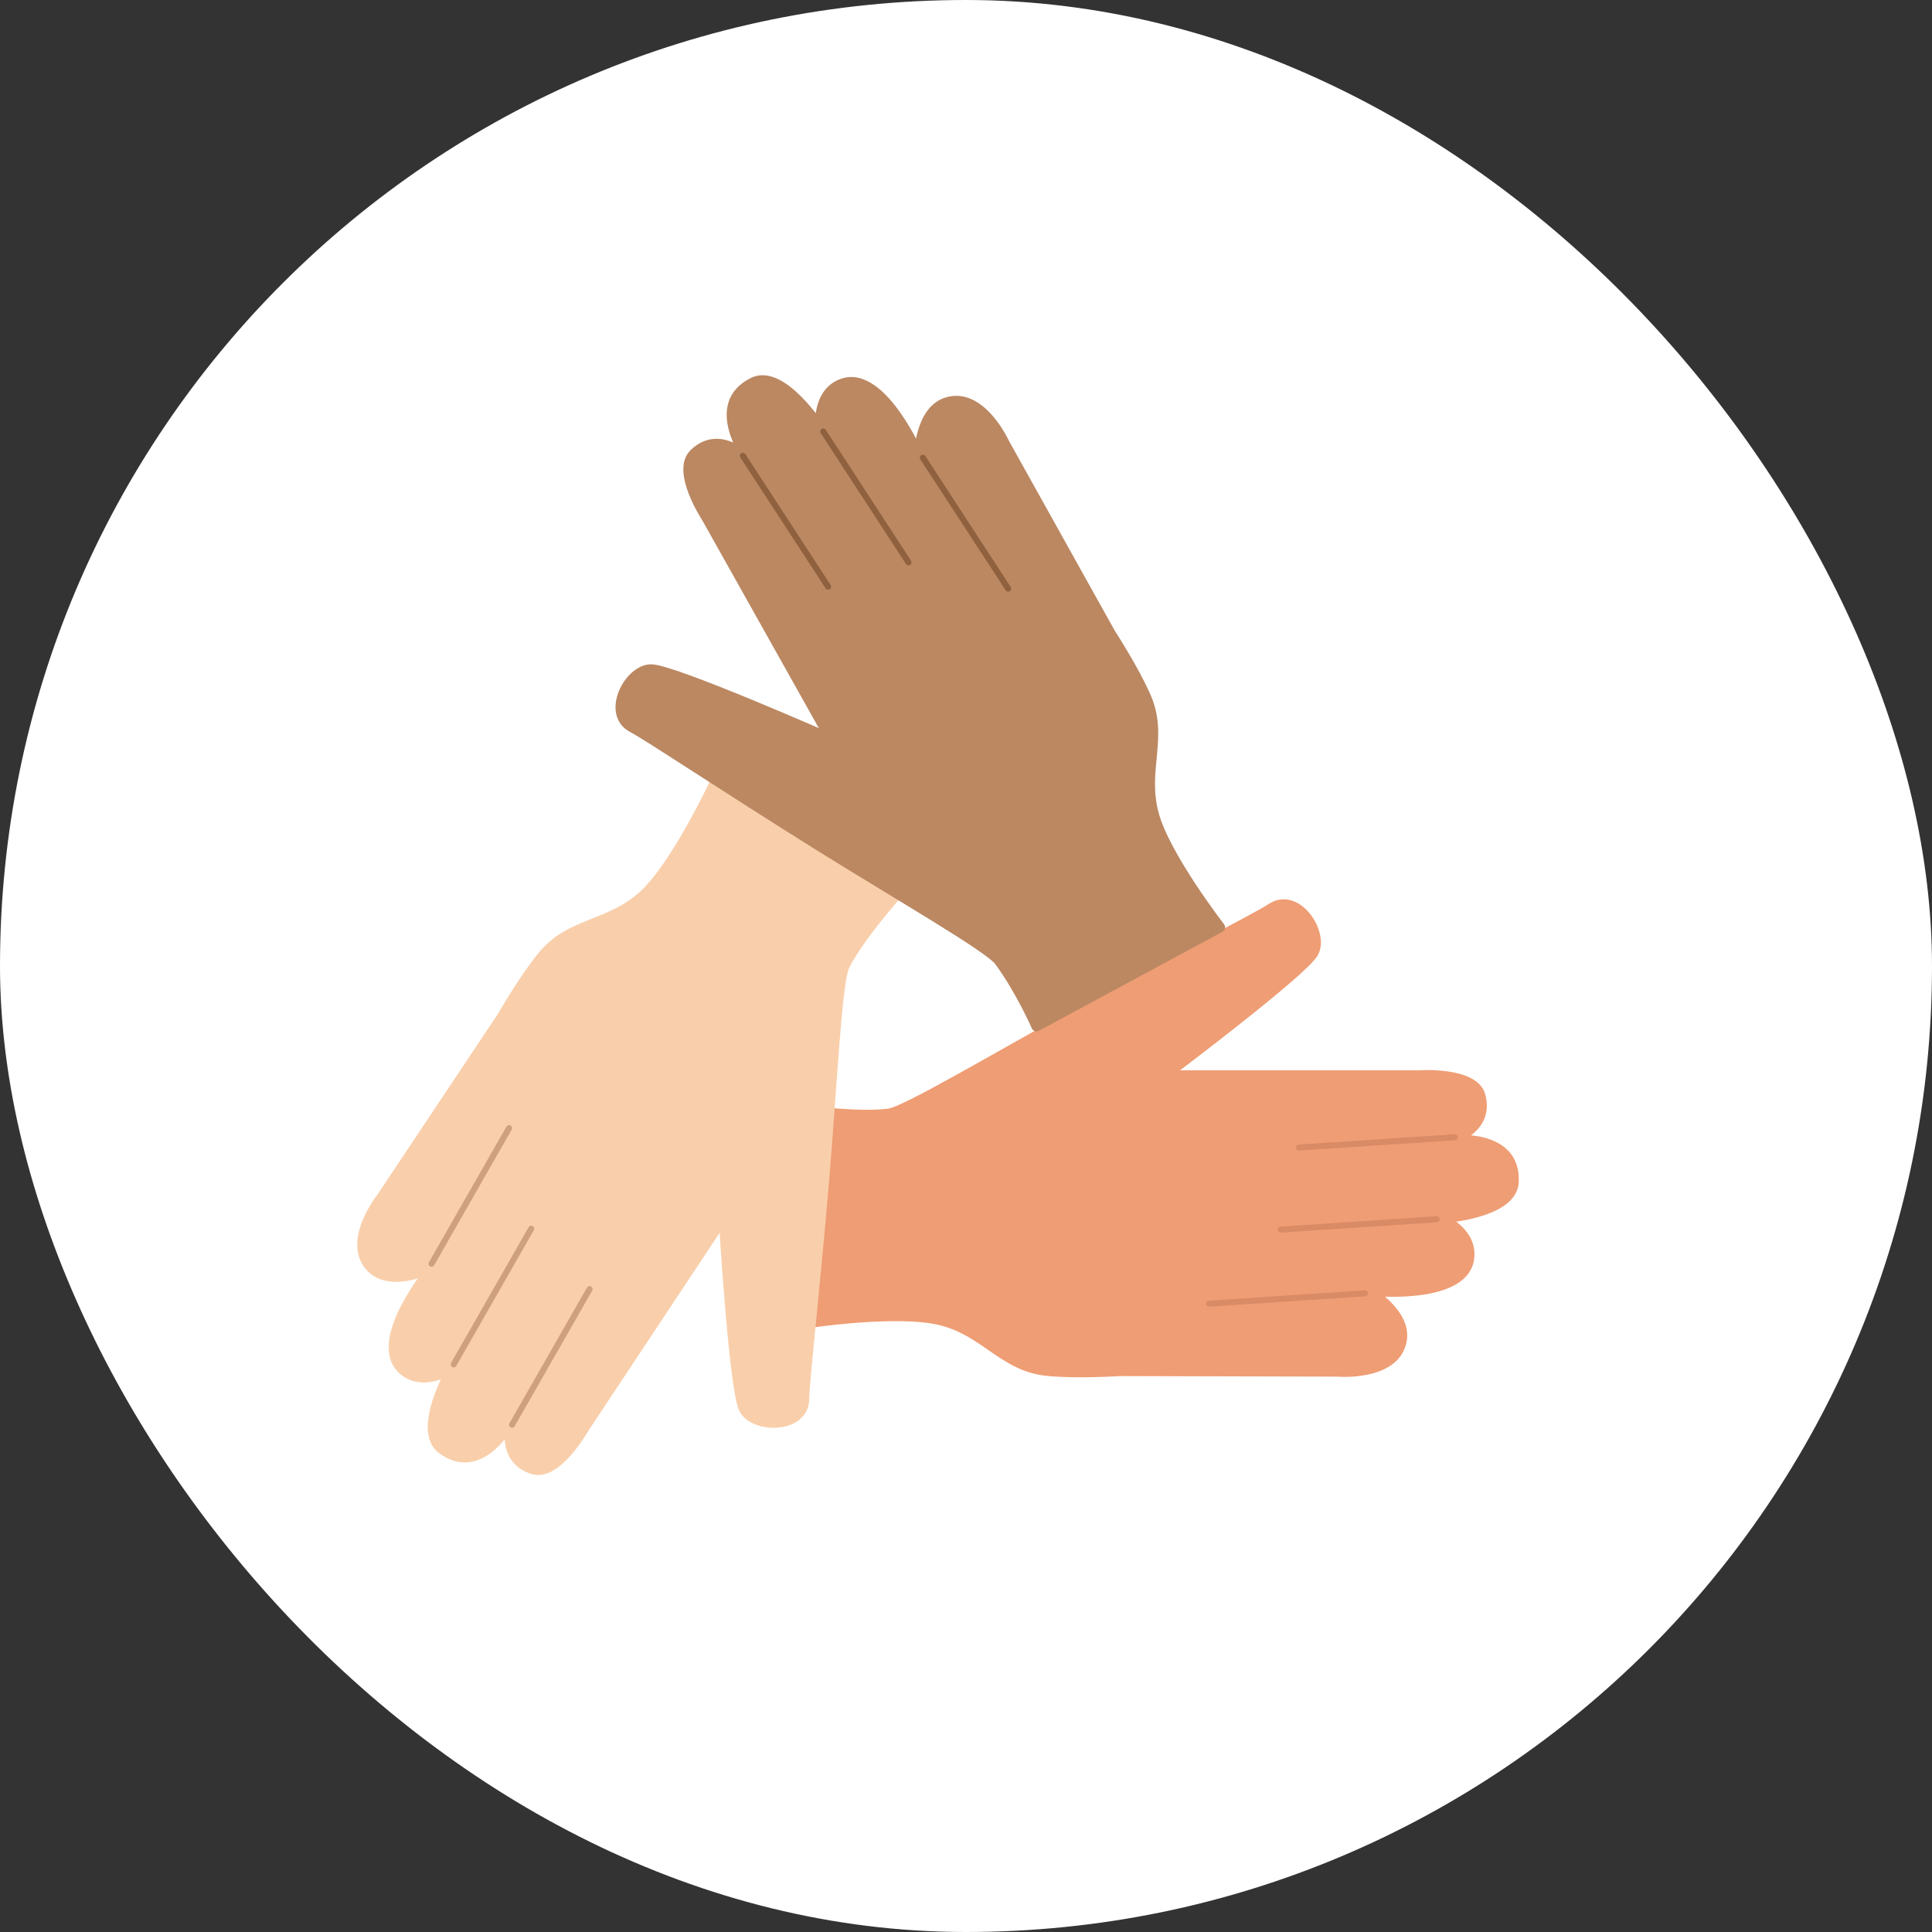 <svg width="96" height="96" viewBox="0 0 96 96" fill="none" xmlns="http://www.w3.org/2000/svg">
<rect x="0" y="0" width="96" height="96" fill="#333333" stroke="none"/>
<rect width="96" height="96" rx="48" fill="white"/>
<path d="M44.159 55.339C42.351 55.56 39.168 55.048 39.168 55.048L40.249 65.729C40.249 65.729 44.652 65.071 46.768 65.608C48.983 66.169 49.859 67.897 52.031 68.118C53.511 68.268 55.636 68.126 55.636 68.126L66.453 68.154C66.453 68.154 69.288 68.404 69.646 66.637C69.927 65.251 67.989 64.137 67.989 64.137C67.989 64.137 72.58 64.623 72.985 62.625C73.266 61.239 71.604 60.541 71.604 60.541C71.604 60.541 75.122 60.326 75.214 58.748C75.359 56.252 72.03 56.659 72.03 56.659C72.03 56.659 74.024 56.158 73.561 54.444C73.235 53.236 70.491 53.433 70.491 53.433L57.893 53.433C57.893 53.433 64.701 48.319 65.259 47.35C65.816 46.381 64.434 44.297 63.184 45.126C62.505 45.576 58.201 47.77 53.463 50.37C49.484 52.555 44.985 55.238 44.159 55.339Z" fill="#EF9D74"/>
<path d="M39.168 55.048L39.207 54.801C39.131 54.789 39.053 54.813 38.996 54.867C38.94 54.92 38.911 54.996 38.919 55.074L39.168 55.048ZM44.159 55.339L44.19 55.587L44.19 55.587L44.159 55.339ZM57.893 53.433L57.743 53.233C57.657 53.298 57.622 53.41 57.656 53.512C57.69 53.614 57.786 53.683 57.893 53.683L57.893 53.433ZM70.491 53.433L70.491 53.683L70.5 53.683L70.509 53.682L70.491 53.433ZM72.03 56.659L71.969 56.416C71.841 56.449 71.76 56.575 71.784 56.705C71.808 56.834 71.929 56.923 72.06 56.907L72.03 56.659ZM75.214 58.748L75.464 58.762L75.464 58.762L75.214 58.748ZM71.604 60.541L71.588 60.291C71.472 60.298 71.377 60.384 71.357 60.499C71.338 60.613 71.4 60.726 71.507 60.771L71.604 60.541ZM72.985 62.625L73.23 62.675L73.23 62.675L72.985 62.625ZM67.989 64.137L68.015 63.888C67.897 63.876 67.787 63.947 67.751 64.06C67.715 64.172 67.762 64.295 67.864 64.353L67.989 64.137ZM69.646 66.637L69.891 66.687L69.891 66.687L69.646 66.637ZM66.453 68.154L66.475 67.905L66.464 67.904L66.454 67.904L66.453 68.154ZM55.636 68.126L55.637 67.876L55.628 67.876L55.62 67.877L55.636 68.126ZM52.031 68.118L52.056 67.869L52.056 67.869L52.031 68.118ZM46.768 65.608L46.706 65.85L46.706 65.85L46.768 65.608ZM40.249 65.729L40.001 65.754C40.008 65.822 40.042 65.885 40.096 65.927C40.15 65.969 40.219 65.987 40.286 65.976L40.249 65.729ZM73.561 54.444L73.802 54.379L73.802 54.379L73.561 54.444ZM53.463 50.37L53.343 50.151L53.343 50.151L53.463 50.37ZM39.168 55.048C39.128 55.295 39.128 55.295 39.128 55.295C39.128 55.295 39.128 55.295 39.128 55.295C39.128 55.295 39.129 55.295 39.129 55.295C39.129 55.295 39.13 55.295 39.131 55.296C39.132 55.296 39.135 55.296 39.138 55.297C39.144 55.298 39.153 55.299 39.166 55.301C39.19 55.305 39.225 55.31 39.271 55.317C39.363 55.331 39.495 55.35 39.66 55.373C39.989 55.417 40.446 55.475 40.961 55.525C41.984 55.626 43.256 55.701 44.19 55.587L44.129 55.091C43.254 55.197 42.03 55.128 41.01 55.028C40.503 54.978 40.051 54.921 39.727 54.877C39.565 54.855 39.435 54.836 39.345 54.823C39.3 54.816 39.266 54.811 39.242 54.807C39.231 54.805 39.222 54.804 39.216 54.803C39.213 54.802 39.211 54.802 39.209 54.802C39.209 54.802 39.208 54.802 39.208 54.802C39.208 54.801 39.208 54.801 39.207 54.801C39.207 54.801 39.207 54.801 39.207 54.801C39.207 54.801 39.207 54.801 39.168 55.048ZM63.322 45.334C63.569 45.171 63.811 45.154 64.039 45.226C64.276 45.301 64.51 45.478 64.704 45.72C64.898 45.961 65.04 46.252 65.101 46.531C65.164 46.813 65.14 47.055 65.042 47.225L65.475 47.475C65.656 47.16 65.668 46.779 65.589 46.423C65.51 46.064 65.332 45.704 65.094 45.407C64.857 45.111 64.546 44.862 64.19 44.749C63.824 44.633 63.425 44.667 63.046 44.917L63.322 45.334ZM65.042 47.225C64.992 47.312 64.85 47.475 64.608 47.71C64.374 47.938 64.066 48.213 63.71 48.52C62.997 49.132 62.097 49.86 61.212 50.559C60.328 51.257 59.46 51.926 58.814 52.42C58.491 52.667 58.223 52.87 58.036 53.012C57.943 53.083 57.869 53.138 57.819 53.176C57.794 53.194 57.775 53.209 57.763 53.218C57.756 53.223 57.751 53.227 57.748 53.229C57.746 53.231 57.745 53.231 57.744 53.232C57.744 53.232 57.744 53.233 57.743 53.233C57.743 53.233 57.743 53.233 57.743 53.233C57.743 53.233 57.743 53.233 57.893 53.433C58.043 53.633 58.043 53.633 58.044 53.633C58.044 53.633 58.044 53.633 58.044 53.633C58.044 53.632 58.044 53.632 58.045 53.632C58.045 53.631 58.047 53.63 58.048 53.629C58.052 53.627 58.057 53.623 58.063 53.618C58.076 53.608 58.095 53.594 58.12 53.575C58.17 53.537 58.244 53.482 58.338 53.411C58.525 53.269 58.794 53.065 59.117 52.817C59.765 52.322 60.635 51.652 61.522 50.951C62.409 50.251 63.315 49.518 64.036 48.899C64.396 48.59 64.712 48.307 64.956 48.069C65.193 47.839 65.386 47.63 65.475 47.475L65.042 47.225ZM57.893 53.683L70.491 53.683L70.491 53.183L57.893 53.183L57.893 53.683ZM72.03 56.659C72.06 56.907 72.06 56.907 72.06 56.907C72.06 56.907 72.06 56.907 72.06 56.907C72.06 56.907 72.06 56.907 72.06 56.907C72.06 56.907 72.061 56.907 72.061 56.907C72.062 56.907 72.064 56.907 72.067 56.906C72.072 56.906 72.08 56.905 72.091 56.904C72.114 56.902 72.147 56.899 72.19 56.896C72.276 56.89 72.399 56.884 72.547 56.884C72.845 56.885 73.234 56.911 73.614 57.009C73.996 57.108 74.348 57.274 74.595 57.539C74.835 57.797 74.997 58.17 74.965 58.733L75.464 58.762C75.504 58.077 75.304 57.566 74.961 57.198C74.624 56.837 74.171 56.637 73.739 56.525C73.305 56.413 72.87 56.385 72.548 56.384C72.387 56.384 72.251 56.39 72.155 56.397C72.108 56.4 72.069 56.404 72.043 56.406C72.03 56.407 72.019 56.409 72.012 56.409C72.008 56.41 72.005 56.41 72.003 56.41C72.002 56.41 72.001 56.411 72.001 56.411C72.001 56.411 72 56.411 72 56.411C72 56.411 72 56.411 72 56.411C72 56.411 71.999 56.411 72.03 56.659ZM74.965 58.733C74.948 59.024 74.775 59.272 74.467 59.489C74.158 59.708 73.74 59.873 73.307 59.995C72.876 60.117 72.446 60.191 72.121 60.235C71.96 60.257 71.825 60.271 71.732 60.279C71.685 60.284 71.649 60.287 71.624 60.288C71.612 60.289 71.603 60.29 71.597 60.29C71.594 60.291 71.591 60.291 71.59 60.291C71.589 60.291 71.589 60.291 71.589 60.291C71.588 60.291 71.588 60.291 71.588 60.291C71.588 60.291 71.588 60.291 71.588 60.291C71.588 60.291 71.588 60.291 71.604 60.541C71.619 60.79 71.619 60.79 71.619 60.79C71.619 60.79 71.619 60.79 71.619 60.79C71.619 60.79 71.62 60.79 71.62 60.79C71.62 60.79 71.621 60.79 71.622 60.79C71.624 60.79 71.627 60.789 71.631 60.789C71.638 60.789 71.648 60.788 71.662 60.787C71.689 60.785 71.728 60.782 71.778 60.777C71.877 60.768 72.019 60.753 72.188 60.73C72.527 60.684 72.982 60.606 73.442 60.477C73.9 60.348 74.379 60.164 74.755 59.898C75.133 59.631 75.435 59.261 75.464 58.762L74.965 58.733ZM71.604 60.541C71.507 60.771 71.507 60.771 71.507 60.771C71.507 60.771 71.507 60.771 71.507 60.771C71.506 60.771 71.506 60.771 71.506 60.771C71.506 60.771 71.506 60.771 71.507 60.771C71.507 60.771 71.508 60.771 71.509 60.772C71.511 60.773 71.514 60.774 71.519 60.777C71.53 60.781 71.545 60.788 71.565 60.798C71.606 60.818 71.664 60.848 71.734 60.888C71.875 60.969 72.058 61.089 72.231 61.247C72.579 61.566 72.856 62.004 72.74 62.575L73.23 62.675C73.395 61.86 72.981 61.256 72.569 60.878C72.361 60.689 72.146 60.548 71.984 60.455C71.902 60.408 71.833 60.372 71.784 60.348C71.759 60.336 71.739 60.327 71.725 60.321C71.718 60.318 71.712 60.315 71.708 60.313C71.706 60.312 71.704 60.312 71.703 60.311C71.702 60.311 71.702 60.311 71.701 60.31C71.701 60.31 71.701 60.31 71.701 60.31C71.701 60.31 71.701 60.31 71.701 60.31C71.701 60.31 71.7 60.31 71.604 60.541ZM72.74 62.575C72.66 62.97 72.373 63.262 71.925 63.479C71.475 63.696 70.896 63.819 70.309 63.881C69.725 63.944 69.151 63.946 68.721 63.932C68.506 63.925 68.329 63.914 68.205 63.904C68.144 63.9 68.096 63.896 68.063 63.893C68.047 63.891 68.035 63.89 68.026 63.889C68.022 63.889 68.019 63.889 68.017 63.888C68.017 63.888 68.016 63.888 68.016 63.888C68.015 63.888 68.015 63.888 68.015 63.888C68.015 63.888 68.015 63.888 68.015 63.888C68.015 63.888 68.015 63.888 67.989 64.137C67.962 64.385 67.963 64.385 67.963 64.385C67.963 64.385 67.963 64.385 67.963 64.385C67.963 64.385 67.963 64.385 67.964 64.385C67.964 64.386 67.965 64.386 67.967 64.386C67.969 64.386 67.973 64.386 67.977 64.387C67.987 64.388 68 64.389 68.018 64.391C68.053 64.394 68.104 64.398 68.168 64.403C68.298 64.413 68.482 64.424 68.704 64.431C69.148 64.446 69.747 64.444 70.362 64.379C70.973 64.313 71.618 64.183 72.142 63.929C72.669 63.675 73.108 63.279 73.23 62.675L72.74 62.575ZM67.989 64.137C67.864 64.353 67.864 64.353 67.864 64.353C67.864 64.353 67.864 64.353 67.864 64.353C67.864 64.353 67.864 64.353 67.864 64.353C67.864 64.353 67.864 64.354 67.865 64.354C67.865 64.354 67.866 64.355 67.868 64.356C67.871 64.357 67.875 64.36 67.882 64.364C67.894 64.371 67.913 64.383 67.938 64.399C67.987 64.43 68.058 64.476 68.142 64.536C68.312 64.657 68.534 64.831 68.746 65.044C69.182 65.483 69.516 66.025 69.401 66.588L69.891 66.687C70.058 65.864 69.562 65.156 69.1 64.691C68.862 64.452 68.617 64.26 68.432 64.129C68.339 64.063 68.261 64.011 68.205 63.976C68.177 63.958 68.155 63.945 68.139 63.935C68.132 63.931 68.125 63.927 68.121 63.925C68.119 63.923 68.117 63.922 68.116 63.922C68.115 63.921 68.115 63.921 68.114 63.92C68.114 63.92 68.114 63.92 68.114 63.92C68.114 63.92 68.114 63.92 68.114 63.92C68.113 63.92 68.113 63.92 67.989 64.137ZM69.401 66.588C69.254 67.316 68.595 67.66 67.864 67.814C67.508 67.889 67.159 67.912 66.898 67.916C66.767 67.918 66.66 67.915 66.586 67.912C66.549 67.91 66.521 67.909 66.502 67.907C66.492 67.907 66.485 67.906 66.481 67.906C66.478 67.906 66.477 67.906 66.476 67.905C66.475 67.905 66.475 67.905 66.475 67.905C66.475 67.905 66.475 67.905 66.475 67.905C66.475 67.905 66.475 67.905 66.475 67.905C66.475 67.905 66.475 67.905 66.453 68.154C66.431 68.403 66.431 68.403 66.431 68.403C66.431 68.403 66.431 68.403 66.431 68.403C66.432 68.403 66.432 68.403 66.432 68.403C66.433 68.404 66.433 68.404 66.434 68.404C66.436 68.404 66.439 68.404 66.442 68.404C66.448 68.405 66.457 68.405 66.468 68.406C66.491 68.408 66.523 68.41 66.565 68.411C66.647 68.415 66.764 68.418 66.905 68.416C67.187 68.412 67.569 68.387 67.967 68.303C68.743 68.14 69.681 67.726 69.891 66.687L69.401 66.588ZM66.454 67.904L55.637 67.876L55.636 68.376L66.452 68.404L66.454 67.904ZM55.636 68.126C55.62 67.877 55.62 67.877 55.62 67.877C55.62 67.877 55.62 67.877 55.62 67.877C55.62 67.877 55.62 67.877 55.619 67.877C55.619 67.877 55.619 67.877 55.618 67.877C55.617 67.877 55.616 67.877 55.614 67.877C55.61 67.878 55.604 67.878 55.596 67.879C55.581 67.879 55.558 67.881 55.527 67.883C55.467 67.886 55.379 67.891 55.269 67.897C55.048 67.907 54.738 67.92 54.383 67.928C53.669 67.945 52.78 67.942 52.056 67.869L52.006 68.366C52.761 68.443 53.675 68.445 54.394 68.428C54.755 68.42 55.069 68.407 55.293 68.396C55.405 68.39 55.495 68.385 55.557 68.382C55.588 68.38 55.611 68.379 55.628 68.377C55.636 68.377 55.642 68.377 55.646 68.376C55.648 68.376 55.65 68.376 55.651 68.376C55.652 68.376 55.652 68.376 55.652 68.376C55.653 68.376 55.653 68.376 55.653 68.376C55.653 68.376 55.653 68.376 55.653 68.376C55.653 68.376 55.653 68.376 55.636 68.126ZM52.056 67.869C51.038 67.766 50.322 67.312 49.558 66.785C48.798 66.261 47.988 65.659 46.829 65.365L46.706 65.85C47.763 66.118 48.498 66.661 49.274 67.196C50.045 67.728 50.852 68.249 52.006 68.366L52.056 67.869ZM46.829 65.365C45.727 65.086 44.061 65.121 42.697 65.218C42.01 65.267 41.389 65.333 40.941 65.386C40.716 65.413 40.535 65.437 40.409 65.454C40.346 65.463 40.297 65.47 40.264 65.474C40.247 65.477 40.235 65.479 40.226 65.48C40.222 65.481 40.218 65.481 40.216 65.481C40.215 65.481 40.214 65.482 40.214 65.482C40.213 65.482 40.213 65.482 40.213 65.482C40.213 65.482 40.213 65.482 40.213 65.482C40.213 65.482 40.212 65.482 40.249 65.729C40.286 65.976 40.286 65.976 40.286 65.976C40.286 65.976 40.286 65.976 40.287 65.976C40.287 65.976 40.287 65.976 40.287 65.976C40.288 65.976 40.288 65.976 40.289 65.976C40.291 65.976 40.294 65.975 40.298 65.975C40.306 65.973 40.319 65.972 40.335 65.969C40.367 65.965 40.415 65.958 40.477 65.95C40.6 65.933 40.779 65.909 41 65.883C41.443 65.83 42.055 65.765 42.733 65.716C44.099 65.619 45.692 65.593 46.706 65.85L46.829 65.365ZM40.498 65.704L39.416 55.023L38.919 55.074L40.001 65.754L40.498 65.704ZM70.491 53.433C70.509 53.682 70.509 53.682 70.509 53.682C70.509 53.682 70.509 53.682 70.509 53.682C70.509 53.682 70.509 53.682 70.509 53.682C70.509 53.682 70.509 53.682 70.51 53.682C70.511 53.682 70.513 53.682 70.515 53.682C70.519 53.681 70.526 53.681 70.536 53.68C70.555 53.679 70.583 53.678 70.619 53.676C70.692 53.673 70.797 53.671 70.924 53.671C71.18 53.671 71.521 53.684 71.869 53.733C72.22 53.782 72.563 53.866 72.832 54C73.1 54.134 73.264 54.302 73.319 54.509L73.802 54.379C73.695 53.982 73.393 53.722 73.055 53.553C72.718 53.384 72.314 53.291 71.938 53.238C71.56 53.185 71.195 53.171 70.925 53.171C70.79 53.171 70.678 53.174 70.6 53.177C70.56 53.178 70.529 53.18 70.508 53.181C70.497 53.182 70.489 53.182 70.483 53.183C70.48 53.183 70.478 53.183 70.476 53.183C70.475 53.183 70.475 53.183 70.474 53.183C70.474 53.183 70.474 53.183 70.473 53.183C70.473 53.183 70.473 53.183 70.473 53.183C70.473 53.183 70.473 53.183 70.491 53.433ZM73.319 54.509C73.422 54.888 73.385 55.183 73.287 55.416C73.186 55.653 73.013 55.844 72.816 55.996C72.619 56.148 72.406 56.254 72.239 56.323C72.157 56.357 72.087 56.381 72.039 56.396C72.015 56.404 71.996 56.409 71.984 56.412C71.978 56.414 71.974 56.415 71.971 56.416C71.97 56.416 71.969 56.416 71.969 56.416C71.969 56.417 71.968 56.417 71.969 56.417C71.969 56.417 71.969 56.417 71.969 56.417C71.969 56.417 71.969 56.416 71.969 56.416C71.969 56.416 71.969 56.416 72.03 56.659C72.091 56.901 72.091 56.901 72.091 56.901C72.091 56.901 72.091 56.901 72.091 56.901C72.091 56.901 72.092 56.901 72.092 56.901C72.092 56.901 72.093 56.901 72.094 56.901C72.095 56.9 72.097 56.9 72.1 56.899C72.105 56.898 72.111 56.896 72.12 56.894C72.137 56.889 72.161 56.882 72.19 56.872C72.249 56.854 72.332 56.825 72.429 56.785C72.622 56.706 72.878 56.58 73.121 56.392C73.365 56.205 73.604 55.95 73.747 55.611C73.892 55.268 73.931 54.858 73.802 54.379L73.319 54.509ZM44.19 55.587C44.33 55.57 44.519 55.504 44.729 55.417C44.947 55.326 45.211 55.202 45.514 55.051C46.119 54.748 46.887 54.333 47.75 53.855C49.483 52.894 51.591 51.683 53.584 50.59L53.343 50.151C51.356 51.242 49.225 52.465 47.508 53.417C46.645 53.895 45.885 54.306 45.29 54.603C44.992 54.752 44.739 54.871 44.537 54.955C44.327 55.042 44.195 55.083 44.129 55.091L44.19 55.587ZM53.584 50.59C55.951 49.29 58.21 48.092 59.963 47.163C61.706 46.238 62.969 45.568 63.322 45.334L63.046 44.917C62.72 45.134 61.492 45.786 59.729 46.721C57.976 47.651 55.714 48.85 53.343 50.151L53.584 50.59Z" fill="#EF9D74"/>
<line x1="67.827" y1="64.264" x2="60.082" y2="64.778" stroke="#D98B66" stroke-width="0.3" stroke-linecap="round"/>
<line x1="71.388" y1="60.584" x2="63.642" y2="61.098" stroke="#D98B66" stroke-width="0.3" stroke-linecap="round"/>
<line x1="72.285" y1="56.51" x2="64.54" y2="57.023" stroke="#D98B66" stroke-width="0.3" stroke-linecap="round"/>
<path d="M41.961 48C42.776 46.37 44.961 44 44.961 44L35.461 39C35.461 39 33.577 43.033 31.961 44.5C30.268 46.036 28.344 45.812 26.96 47.5C26.017 48.65 24.961 50.5 24.961 50.5L18.961 59.5C18.961 59.5 17.186 61.725 18.461 63C19.461 64 21.461 63 21.461 63C21.461 63 18.519 66.558 19.96 68C20.96 69 22.461 68 22.461 68C22.461 68 20.695 71.051 21.96 72C23.96 73.5 25.461 70.5 25.461 70.5C25.461 70.5 24.776 72.438 26.461 73C27.647 73.395 29 71 29 71L35.961 60.5C35.961 60.5 36.461 69 36.961 70C37.461 71 39.961 71 39.961 69.5C39.961 68.685 40.511 63.886 40.961 58.5C41.339 53.976 41.589 48.744 41.961 48Z" fill="#F9CFAB"/>
<path d="M44.961 44L45.145 44.169C45.197 44.112 45.22 44.034 45.207 43.958C45.194 43.881 45.146 43.815 45.077 43.779L44.961 44ZM41.961 48L41.737 47.888L41.737 47.888L41.961 48ZM35.961 60.5L36.21 60.485C36.204 60.378 36.13 60.287 36.026 60.259C35.922 60.231 35.812 60.272 35.752 60.362L35.961 60.5ZM29 71L28.792 70.862L28.787 70.869L28.782 70.877L29 71ZM25.461 70.5L25.696 70.583C25.74 70.459 25.68 70.322 25.558 70.27C25.437 70.218 25.296 70.27 25.237 70.388L25.461 70.5ZM21.96 72L21.81 72.2L21.81 72.2L21.96 72ZM22.461 68L22.677 68.125C22.735 68.025 22.717 67.897 22.632 67.818C22.547 67.738 22.419 67.728 22.322 67.792L22.461 68ZM19.96 68L19.783 68.177L19.783 68.177L19.96 68ZM21.461 63L21.654 63.159C21.729 63.068 21.73 62.937 21.657 62.844C21.583 62.752 21.455 62.724 21.349 62.776L21.461 63ZM18.461 63L18.284 63.177L18.284 63.177L18.461 63ZM18.961 59.5L19.156 59.656L19.163 59.648L19.169 59.639L18.961 59.5ZM24.961 50.5L25.169 50.639L25.174 50.632L25.178 50.624L24.961 50.5ZM26.96 47.5L27.154 47.658L27.154 47.658L26.96 47.5ZM31.961 44.5L31.793 44.315L31.793 44.315L31.961 44.5ZM35.461 39L35.577 38.779C35.517 38.747 35.446 38.741 35.381 38.763C35.316 38.785 35.263 38.832 35.234 38.894L35.461 39ZM26.461 73L26.382 73.237L26.382 73.237L26.461 73ZM40.961 58.5L41.21 58.521L41.21 58.521L40.961 58.5ZM44.961 44C44.777 43.831 44.777 43.831 44.777 43.831C44.777 43.831 44.777 43.831 44.777 43.831C44.777 43.831 44.777 43.831 44.777 43.831C44.776 43.831 44.776 43.832 44.775 43.833C44.774 43.834 44.773 43.836 44.77 43.838C44.766 43.843 44.76 43.849 44.752 43.858C44.735 43.877 44.711 43.903 44.68 43.938C44.618 44.006 44.529 44.106 44.419 44.231C44.2 44.48 43.899 44.83 43.573 45.231C42.924 46.029 42.158 47.047 41.737 47.888L42.184 48.112C42.578 47.324 43.313 46.342 43.96 45.547C44.282 45.152 44.578 44.807 44.795 44.561C44.903 44.438 44.99 44.34 45.051 44.273C45.081 44.239 45.105 44.213 45.121 44.196C45.129 44.187 45.135 44.18 45.139 44.176C45.141 44.174 45.142 44.172 45.143 44.171C45.144 44.17 45.144 44.17 45.144 44.17C45.145 44.17 45.145 44.169 45.145 44.169C45.145 44.169 45.145 44.169 45.145 44.169C45.145 44.169 45.145 44.169 44.961 44ZM39.711 69.5C39.711 69.796 39.592 70.007 39.406 70.157C39.212 70.313 38.935 70.41 38.626 70.439C38.318 70.466 37.997 70.424 37.73 70.321C37.461 70.218 37.272 70.064 37.184 69.888L36.737 70.112C36.9 70.436 37.211 70.657 37.551 70.788C37.894 70.92 38.292 70.971 38.671 70.936C39.049 70.902 39.429 70.781 39.719 70.546C40.018 70.306 40.211 69.954 40.211 69.5H39.711ZM37.184 69.888C37.14 69.799 37.082 69.59 37.02 69.259C36.96 68.938 36.9 68.529 36.842 68.063C36.725 67.13 36.616 65.978 36.522 64.854C36.429 63.731 36.351 62.639 36.296 61.827C36.269 61.421 36.247 61.086 36.233 60.852C36.225 60.735 36.22 60.643 36.216 60.581C36.214 60.549 36.213 60.526 36.212 60.51C36.211 60.502 36.211 60.495 36.211 60.491C36.21 60.489 36.21 60.488 36.21 60.487C36.21 60.486 36.21 60.486 36.21 60.486C36.21 60.486 36.21 60.486 36.21 60.485C36.21 60.485 36.21 60.485 35.961 60.5C35.711 60.515 35.711 60.515 35.711 60.515C35.711 60.515 35.711 60.515 35.711 60.515C35.711 60.515 35.711 60.516 35.711 60.516C35.711 60.517 35.711 60.519 35.711 60.521C35.712 60.525 35.712 60.531 35.712 60.539C35.714 60.556 35.715 60.58 35.717 60.611C35.721 60.673 35.726 60.765 35.734 60.883C35.748 61.117 35.77 61.454 35.797 61.861C35.852 62.674 35.93 63.769 36.024 64.896C36.118 66.022 36.228 67.182 36.346 68.125C36.404 68.596 36.466 69.016 36.529 69.351C36.59 69.675 36.657 69.951 36.737 70.112L37.184 69.888ZM35.752 60.362L28.792 70.862L29.208 71.138L36.169 60.638L35.752 60.362ZM25.461 70.5C25.237 70.388 25.237 70.388 25.237 70.388C25.237 70.388 25.237 70.388 25.237 70.388C25.237 70.388 25.237 70.388 25.237 70.388C25.237 70.388 25.237 70.388 25.237 70.389C25.236 70.39 25.235 70.392 25.234 70.394C25.232 70.399 25.228 70.406 25.223 70.416C25.212 70.436 25.196 70.465 25.175 70.502C25.132 70.577 25.069 70.683 24.987 70.807C24.822 71.054 24.585 71.364 24.293 71.627C24 71.89 23.668 72.092 23.31 72.152C22.962 72.21 22.561 72.138 22.11 71.8L21.81 72.2C22.359 72.612 22.896 72.728 23.392 72.645C23.878 72.564 24.296 72.297 24.628 71.998C24.961 71.698 25.224 71.352 25.403 71.084C25.493 70.949 25.562 70.833 25.61 70.749C25.633 70.708 25.651 70.674 25.664 70.651C25.67 70.639 25.675 70.63 25.678 70.623C25.68 70.62 25.681 70.617 25.682 70.615C25.683 70.614 25.683 70.614 25.684 70.613C25.684 70.613 25.684 70.612 25.684 70.612C25.684 70.612 25.684 70.612 25.684 70.612C25.684 70.612 25.684 70.612 25.461 70.5ZM22.11 71.8C21.877 71.625 21.766 71.344 21.755 70.967C21.744 70.589 21.836 70.15 21.974 69.721C22.111 69.295 22.287 68.895 22.43 68.601C22.501 68.454 22.563 68.334 22.608 68.251C22.63 68.21 22.648 68.178 22.66 68.156C22.666 68.146 22.67 68.138 22.673 68.132C22.675 68.13 22.676 68.128 22.676 68.127C22.677 68.126 22.677 68.126 22.677 68.125C22.677 68.125 22.677 68.125 22.677 68.125C22.677 68.125 22.677 68.125 22.677 68.125C22.677 68.125 22.677 68.125 22.461 68C22.244 67.875 22.244 67.875 22.244 67.875C22.244 67.875 22.244 67.875 22.244 67.875C22.244 67.875 22.244 67.876 22.244 67.876C22.244 67.876 22.243 67.877 22.243 67.878C22.242 67.879 22.24 67.882 22.239 67.885C22.235 67.891 22.23 67.901 22.223 67.912C22.21 67.936 22.191 67.971 22.167 68.015C22.12 68.103 22.054 68.229 21.98 68.383C21.831 68.69 21.645 69.112 21.498 69.568C21.353 70.02 21.241 70.522 21.255 70.982C21.268 71.445 21.411 71.9 21.81 72.2L22.11 71.8ZM22.461 68C22.322 67.792 22.322 67.792 22.322 67.792C22.322 67.792 22.323 67.792 22.323 67.792C22.323 67.792 22.323 67.792 22.323 67.792C22.323 67.792 22.323 67.792 22.322 67.792C22.322 67.792 22.322 67.793 22.32 67.793C22.319 67.794 22.315 67.796 22.311 67.799C22.301 67.805 22.287 67.814 22.267 67.826C22.229 67.849 22.171 67.881 22.099 67.917C21.954 67.99 21.752 68.076 21.525 68.132C21.067 68.247 20.549 68.235 20.137 67.823L19.783 68.177C20.371 68.765 21.103 68.753 21.646 68.618C21.919 68.549 22.155 68.448 22.323 68.364C22.407 68.322 22.474 68.284 22.522 68.256C22.545 68.242 22.564 68.231 22.577 68.222C22.584 68.218 22.589 68.215 22.593 68.213C22.595 68.211 22.596 68.21 22.597 68.21C22.598 68.209 22.598 68.209 22.599 68.209C22.599 68.209 22.599 68.208 22.599 68.208C22.599 68.208 22.599 68.208 22.599 68.208C22.599 68.208 22.599 68.208 22.461 68ZM20.137 67.823C19.852 67.539 19.767 67.137 19.834 66.644C19.902 66.149 20.12 65.599 20.392 65.075C20.662 64.553 20.978 64.074 21.227 63.723C21.352 63.549 21.459 63.407 21.535 63.309C21.573 63.26 21.603 63.222 21.623 63.197C21.633 63.184 21.641 63.175 21.646 63.168C21.649 63.165 21.651 63.163 21.652 63.161C21.653 63.16 21.653 63.16 21.653 63.16C21.653 63.16 21.654 63.159 21.654 63.159C21.654 63.159 21.654 63.159 21.654 63.159C21.654 63.159 21.654 63.159 21.461 63C21.268 62.841 21.268 62.841 21.268 62.841C21.268 62.841 21.268 62.841 21.268 62.841C21.268 62.841 21.268 62.841 21.267 62.842C21.267 62.842 21.266 62.843 21.265 62.844C21.264 62.846 21.262 62.849 21.259 62.852C21.253 62.86 21.244 62.87 21.233 62.884C21.211 62.911 21.179 62.951 21.14 63.002C21.06 63.105 20.949 63.252 20.82 63.434C20.563 63.795 20.233 64.296 19.948 64.844C19.665 65.39 19.418 65.999 19.339 66.577C19.26 67.156 19.347 67.741 19.783 68.177L20.137 67.823ZM21.461 63C21.349 62.776 21.349 62.776 21.349 62.776C21.349 62.776 21.349 62.776 21.349 62.776C21.349 62.776 21.349 62.776 21.349 62.776C21.349 62.776 21.349 62.776 21.349 62.777C21.348 62.777 21.347 62.777 21.345 62.778C21.342 62.78 21.337 62.782 21.331 62.785C21.317 62.791 21.297 62.801 21.271 62.813C21.218 62.837 21.14 62.87 21.043 62.907C20.849 62.982 20.581 63.071 20.287 63.13C19.68 63.251 19.044 63.229 18.638 62.823L18.284 63.177C18.878 63.771 19.742 63.749 20.385 63.62C20.715 63.554 21.011 63.456 21.223 63.374C21.329 63.333 21.415 63.296 21.475 63.269C21.505 63.256 21.529 63.245 21.546 63.237C21.554 63.233 21.56 63.23 21.565 63.227C21.567 63.226 21.569 63.225 21.57 63.225C21.571 63.224 21.571 63.224 21.572 63.224C21.572 63.224 21.572 63.224 21.572 63.224C21.572 63.224 21.573 63.224 21.573 63.224C21.573 63.224 21.573 63.224 21.461 63ZM18.638 62.823C18.112 62.298 18.189 61.558 18.465 60.864C18.599 60.526 18.773 60.223 18.914 60.002C18.984 59.893 19.046 59.805 19.089 59.745C19.111 59.715 19.128 59.692 19.14 59.677C19.146 59.669 19.15 59.664 19.153 59.66C19.154 59.659 19.155 59.657 19.156 59.657C19.156 59.656 19.156 59.656 19.156 59.656C19.156 59.656 19.156 59.656 19.156 59.656C19.156 59.656 19.156 59.656 19.156 59.656C19.156 59.656 19.156 59.656 18.961 59.5C18.765 59.344 18.765 59.344 18.765 59.344C18.765 59.344 18.765 59.344 18.765 59.344C18.765 59.345 18.765 59.345 18.765 59.345C18.764 59.345 18.764 59.346 18.763 59.347C18.762 59.348 18.761 59.35 18.759 59.352C18.755 59.357 18.75 59.364 18.743 59.373C18.729 59.392 18.709 59.418 18.685 59.451C18.636 59.518 18.569 59.614 18.493 59.733C18.341 59.97 18.15 60.302 18 60.68C17.707 61.417 17.534 62.427 18.284 63.177L18.638 62.823ZM19.169 59.639L25.169 50.639L24.753 50.361L18.753 59.361L19.169 59.639ZM24.961 50.5C25.178 50.624 25.178 50.624 25.178 50.624C25.178 50.624 25.178 50.624 25.178 50.624C25.178 50.624 25.178 50.624 25.178 50.624C25.178 50.624 25.178 50.623 25.179 50.623C25.179 50.622 25.18 50.621 25.181 50.619C25.183 50.616 25.186 50.611 25.19 50.604C25.197 50.59 25.209 50.57 25.224 50.544C25.255 50.492 25.299 50.416 25.356 50.321C25.468 50.131 25.629 49.865 25.819 49.565C26.199 48.961 26.692 48.221 27.154 47.658L26.767 47.342C26.285 47.929 25.779 48.689 25.395 49.298C25.203 49.603 25.04 49.872 24.926 50.065C24.869 50.162 24.823 50.239 24.792 50.293C24.776 50.319 24.765 50.34 24.756 50.354C24.752 50.361 24.749 50.367 24.747 50.37C24.746 50.372 24.745 50.373 24.745 50.374C24.744 50.375 24.744 50.375 24.744 50.376C24.744 50.376 24.744 50.376 24.744 50.376C24.744 50.376 24.744 50.376 24.744 50.376C24.744 50.376 24.744 50.376 24.961 50.5ZM27.154 47.658C27.802 46.867 28.576 46.52 29.438 46.175C30.294 45.832 31.243 45.489 32.129 44.685L31.793 44.315C30.986 45.047 30.127 45.36 29.252 45.711C28.382 46.059 27.502 46.444 26.767 47.342L27.154 47.658ZM32.129 44.685C32.97 43.921 33.862 42.513 34.535 41.323C34.873 40.723 35.161 40.169 35.365 39.765C35.466 39.564 35.547 39.399 35.602 39.285C35.63 39.228 35.651 39.183 35.665 39.153C35.672 39.138 35.678 39.126 35.682 39.118C35.684 39.114 35.685 39.111 35.686 39.109C35.686 39.108 35.687 39.107 35.687 39.107C35.687 39.106 35.687 39.106 35.687 39.106C35.687 39.106 35.687 39.106 35.687 39.106C35.687 39.106 35.687 39.106 35.461 39C35.234 38.894 35.234 38.894 35.234 38.894C35.234 38.894 35.234 38.894 35.234 38.894C35.234 38.894 35.234 38.895 35.234 38.895C35.234 38.895 35.234 38.896 35.233 38.897C35.232 38.899 35.231 38.901 35.229 38.905C35.226 38.913 35.221 38.924 35.214 38.938C35.2 38.968 35.179 39.011 35.152 39.067C35.097 39.179 35.018 39.342 34.918 39.541C34.717 39.939 34.433 40.485 34.099 41.077C33.425 42.27 32.568 43.611 31.793 44.315L32.129 44.685ZM35.344 39.221L44.844 44.221L45.077 43.779L35.577 38.779L35.344 39.221ZM29 71C28.782 70.877 28.782 70.877 28.782 70.877C28.782 70.877 28.782 70.877 28.782 70.877C28.782 70.877 28.782 70.877 28.782 70.877C28.782 70.877 28.782 70.878 28.782 70.878C28.781 70.879 28.78 70.88 28.779 70.882C28.777 70.886 28.773 70.892 28.769 70.901C28.759 70.917 28.745 70.941 28.726 70.972C28.688 71.035 28.632 71.124 28.562 71.23C28.421 71.442 28.221 71.719 27.988 71.983C27.753 72.248 27.494 72.488 27.233 72.638C26.974 72.787 26.743 72.831 26.54 72.763L26.382 73.237C26.772 73.367 27.155 73.259 27.483 73.071C27.81 72.883 28.111 72.598 28.363 72.314C28.616 72.028 28.829 71.731 28.978 71.507C29.053 71.394 29.112 71.299 29.153 71.232C29.174 71.198 29.189 71.171 29.2 71.153C29.206 71.144 29.21 71.136 29.213 71.131C29.214 71.129 29.215 71.127 29.216 71.125C29.217 71.125 29.217 71.124 29.217 71.124C29.217 71.124 29.217 71.123 29.218 71.123C29.218 71.123 29.218 71.123 29.218 71.123C29.218 71.123 29.218 71.123 29 71ZM26.54 72.763C26.168 72.639 25.942 72.445 25.802 72.234C25.66 72.02 25.596 71.77 25.578 71.522C25.561 71.273 25.59 71.037 25.625 70.86C25.643 70.773 25.661 70.701 25.675 70.653C25.682 70.629 25.688 70.61 25.691 70.598C25.693 70.592 25.695 70.588 25.696 70.585C25.696 70.584 25.696 70.583 25.696 70.583C25.697 70.583 25.697 70.583 25.697 70.583C25.697 70.583 25.697 70.583 25.696 70.583C25.696 70.583 25.696 70.583 25.696 70.583C25.696 70.583 25.696 70.583 25.461 70.5C25.225 70.417 25.225 70.417 25.225 70.417C25.225 70.417 25.225 70.417 25.225 70.417C25.225 70.417 25.225 70.418 25.224 70.418C25.224 70.418 25.224 70.419 25.224 70.42C25.223 70.421 25.223 70.423 25.222 70.426C25.22 70.43 25.218 70.437 25.215 70.445C25.21 70.462 25.203 70.486 25.194 70.516C25.177 70.576 25.155 70.66 25.135 70.763C25.094 70.967 25.058 71.251 25.079 71.557C25.101 71.864 25.182 72.204 25.385 72.51C25.591 72.821 25.911 73.08 26.382 73.237L26.54 72.763ZM41.737 47.888C41.674 48.015 41.624 48.209 41.581 48.432C41.536 48.663 41.494 48.952 41.452 49.288C41.37 49.959 41.292 50.829 41.214 51.813C41.057 53.788 40.901 56.214 40.712 58.479L41.21 58.521C41.399 56.262 41.557 53.81 41.712 51.852C41.79 50.87 41.868 50.009 41.949 49.349C41.989 49.018 42.03 48.742 42.072 48.527C42.115 48.304 42.154 48.171 42.184 48.112L41.737 47.888ZM40.712 58.479C40.487 61.17 40.237 63.715 40.043 65.69C39.851 67.653 39.711 69.076 39.711 69.5H40.211C40.211 69.109 40.346 67.725 40.541 65.738C40.734 63.764 40.985 61.216 41.21 58.521L40.712 58.479Z" fill="#F9CFAB"/>
<line x1="21.444" y1="62.795" x2="25.295" y2="56.056" stroke="#CFA07E" stroke-width="0.3" stroke-linecap="round"/>
<line x1="22.544" y1="67.795" x2="26.395" y2="61.056" stroke="#CFA07E" stroke-width="0.3" stroke-linecap="round"/>
<line x1="25.444" y1="70.795" x2="29.295" y2="64.056" stroke="#CFA07E" stroke-width="0.3" stroke-linecap="round"/>
<path d="M49.651 47.752C50.729 49.221 51.5 51 51.5 51L60.626 46.079C60.626 46.079 57.898 42.561 57.331 40.453C56.737 38.246 57.815 36.637 56.945 34.635C56.352 33.271 55.189 31.486 55.189 31.486L49.922 22.039C49.922 22.039 48.752 19.444 47.036 19.996C45.69 20.429 45.666 22.665 45.666 22.665C45.666 22.665 43.844 18.423 41.903 19.047C40.557 19.48 40.761 21.272 40.761 21.272C40.761 21.272 38.853 18.308 37.431 19C35.183 20.094 37.167 22.799 37.167 22.799C37.167 22.799 35.755 21.305 34.486 22.547C33.593 23.422 35.106 25.72 35.106 25.72L41.27 36.707C41.27 36.707 33.479 33.271 32.361 33.259C31.243 33.247 30.102 35.471 31.436 36.156C32.162 36.528 36.18 39.209 40.766 42.068C44.618 44.47 49.159 47.081 49.651 47.752Z" fill="#BB8862"/>
<path d="M51.5 51L51.271 51.099C51.298 51.164 51.352 51.213 51.418 51.236C51.484 51.259 51.557 51.253 51.619 51.22L51.5 51ZM49.651 47.752L49.853 47.604L49.853 47.604L49.651 47.752ZM41.27 36.707L41.169 36.935C41.267 36.979 41.383 36.954 41.455 36.875C41.527 36.795 41.541 36.678 41.488 36.584L41.27 36.707ZM35.106 25.72L35.325 25.597L35.32 25.59L35.315 25.582L35.106 25.72ZM37.167 22.799L36.986 22.971C37.076 23.067 37.226 23.076 37.328 22.991C37.429 22.907 37.447 22.758 37.369 22.651L37.167 22.799ZM37.431 19L37.322 18.775L37.322 18.775L37.431 19ZM40.761 21.272L40.551 21.407C40.614 21.505 40.736 21.546 40.845 21.507C40.955 21.468 41.023 21.359 41.01 21.243L40.761 21.272ZM41.903 19.047L41.826 18.809L41.826 18.809L41.903 19.047ZM45.666 22.665L45.437 22.764C45.483 22.872 45.599 22.933 45.715 22.91C45.831 22.887 45.915 22.786 45.916 22.668L45.666 22.665ZM47.036 19.996L46.959 19.758L46.959 19.758L47.036 19.996ZM49.922 22.039L49.694 22.142L49.698 22.151L49.703 22.161L49.922 22.039ZM55.189 31.486L54.971 31.608L54.975 31.616L54.98 31.623L55.189 31.486ZM56.945 34.635L56.716 34.734L56.716 34.734L56.945 34.635ZM57.331 40.453L57.572 40.388L57.572 40.388L57.331 40.453ZM60.626 46.079L60.745 46.299C60.809 46.264 60.855 46.202 60.871 46.13C60.886 46.059 60.869 45.984 60.824 45.925L60.626 46.079ZM34.486 22.547L34.312 22.369L34.312 22.369L34.486 22.547ZM40.766 42.068L40.634 42.281L40.634 42.281L40.766 42.068ZM51.5 51C51.729 50.901 51.729 50.901 51.729 50.901C51.729 50.901 51.729 50.9 51.729 50.9C51.729 50.9 51.729 50.9 51.729 50.9C51.729 50.9 51.729 50.899 51.729 50.899C51.728 50.898 51.728 50.897 51.727 50.895C51.725 50.891 51.723 50.886 51.72 50.879C51.714 50.865 51.705 50.844 51.693 50.818C51.669 50.765 51.634 50.689 51.589 50.593C51.499 50.401 51.367 50.129 51.201 49.812C50.871 49.177 50.402 48.353 49.853 47.604L49.45 47.9C49.978 48.62 50.434 49.42 50.758 50.043C50.92 50.353 51.048 50.618 51.136 50.805C51.18 50.899 51.214 50.973 51.237 51.023C51.248 51.048 51.257 51.068 51.262 51.081C51.265 51.087 51.267 51.092 51.269 51.095C51.269 51.097 51.27 51.098 51.27 51.099C51.27 51.099 51.27 51.099 51.271 51.099C51.271 51.099 51.271 51.099 51.271 51.099C51.271 51.099 51.271 51.099 51.271 51.099C51.271 51.099 51.271 51.099 51.5 51ZM31.55 35.934C31.287 35.799 31.154 35.596 31.105 35.362C31.055 35.119 31.095 34.828 31.211 34.54C31.327 34.253 31.511 33.987 31.724 33.797C31.939 33.604 32.162 33.507 32.359 33.509L32.364 33.009C32.001 33.005 31.662 33.181 31.391 33.424C31.117 33.669 30.89 34 30.747 34.353C30.605 34.705 30.54 35.098 30.616 35.464C30.694 35.839 30.918 36.171 31.322 36.379L31.55 35.934ZM32.359 33.509C32.458 33.51 32.67 33.554 32.994 33.65C33.307 33.743 33.698 33.876 34.139 34.037C35.022 34.359 36.097 34.788 37.14 35.218C38.182 35.648 39.189 36.077 39.936 36.399C40.31 36.56 40.618 36.694 40.833 36.788C40.94 36.835 41.025 36.872 41.082 36.897C41.11 36.909 41.132 36.919 41.147 36.925C41.154 36.929 41.16 36.931 41.163 36.933C41.165 36.934 41.167 36.934 41.168 36.935C41.168 36.935 41.169 36.935 41.169 36.935C41.169 36.935 41.169 36.935 41.169 36.935C41.169 36.935 41.169 36.935 41.27 36.707C41.371 36.478 41.371 36.478 41.371 36.478C41.371 36.478 41.37 36.478 41.37 36.478C41.37 36.477 41.37 36.477 41.369 36.477C41.368 36.477 41.367 36.476 41.365 36.475C41.361 36.474 41.356 36.471 41.348 36.468C41.333 36.461 41.311 36.452 41.283 36.439C41.225 36.414 41.141 36.377 41.033 36.33C40.818 36.236 40.508 36.101 40.134 35.94C39.386 35.617 38.376 35.187 37.33 34.756C36.285 34.325 35.203 33.893 34.311 33.568C33.865 33.405 33.463 33.268 33.136 33.171C32.82 33.077 32.544 33.011 32.364 33.009L32.359 33.509ZM41.488 36.584L35.325 25.597L34.889 25.842L41.052 36.829L41.488 36.584ZM37.167 22.799C37.369 22.651 37.369 22.651 37.369 22.651C37.369 22.651 37.369 22.651 37.369 22.651C37.369 22.651 37.369 22.651 37.369 22.651C37.369 22.651 37.369 22.651 37.368 22.65C37.368 22.649 37.367 22.648 37.365 22.646C37.362 22.642 37.357 22.635 37.351 22.625C37.338 22.607 37.319 22.58 37.296 22.544C37.248 22.472 37.183 22.367 37.111 22.238C36.966 21.977 36.798 21.625 36.698 21.246C36.597 20.865 36.569 20.477 36.68 20.131C36.787 19.796 37.033 19.472 37.541 19.225L37.322 18.775C36.705 19.076 36.356 19.5 36.203 19.979C36.054 20.449 36.1 20.942 36.215 21.374C36.329 21.808 36.517 22.2 36.674 22.481C36.753 22.622 36.825 22.738 36.877 22.818C36.904 22.858 36.925 22.889 36.941 22.911C36.948 22.922 36.954 22.931 36.958 22.937C36.961 22.94 36.962 22.942 36.964 22.944C36.964 22.945 36.965 22.945 36.965 22.946C36.965 22.946 36.965 22.946 36.965 22.947C36.966 22.947 36.966 22.947 36.966 22.947C36.966 22.947 36.966 22.947 37.167 22.799ZM37.541 19.225C37.802 19.097 38.103 19.127 38.444 19.289C38.785 19.451 39.134 19.735 39.453 20.053C39.769 20.369 40.044 20.708 40.241 20.97C40.339 21.1 40.417 21.21 40.471 21.288C40.497 21.326 40.518 21.357 40.531 21.377C40.538 21.387 40.543 21.395 40.547 21.4C40.548 21.403 40.549 21.404 40.55 21.406C40.55 21.406 40.551 21.407 40.551 21.407C40.551 21.407 40.551 21.407 40.551 21.407C40.551 21.407 40.551 21.407 40.551 21.407C40.551 21.407 40.551 21.407 40.761 21.272C40.971 21.136 40.971 21.136 40.971 21.136C40.971 21.136 40.971 21.136 40.971 21.136C40.971 21.136 40.971 21.136 40.971 21.136C40.971 21.135 40.97 21.134 40.969 21.134C40.968 21.132 40.967 21.13 40.965 21.126C40.961 21.12 40.955 21.111 40.948 21.1C40.933 21.078 40.911 21.045 40.882 21.004C40.826 20.922 40.743 20.806 40.641 20.669C40.435 20.396 40.144 20.038 39.806 19.7C39.47 19.363 39.075 19.035 38.659 18.837C38.241 18.638 37.771 18.557 37.322 18.775L37.541 19.225ZM40.761 21.272C41.01 21.243 41.01 21.244 41.01 21.244C41.01 21.244 41.01 21.244 41.01 21.244C41.01 21.244 41.01 21.244 41.01 21.244C41.01 21.244 41.01 21.244 41.01 21.244C41.01 21.243 41.01 21.242 41.009 21.241C41.009 21.239 41.009 21.235 41.008 21.23C41.007 21.218 41.006 21.201 41.005 21.179C41.002 21.134 40.999 21.069 41 20.988C41.002 20.825 41.017 20.607 41.071 20.379C41.178 19.919 41.425 19.463 41.98 19.285L41.826 18.809C41.035 19.064 40.711 19.72 40.584 20.265C40.52 20.539 40.502 20.795 40.5 20.982C40.499 21.076 40.502 21.154 40.505 21.209C40.507 21.236 40.509 21.258 40.51 21.273C40.511 21.281 40.511 21.287 40.512 21.292C40.512 21.294 40.512 21.296 40.513 21.297C40.513 21.298 40.513 21.299 40.513 21.299C40.513 21.299 40.513 21.299 40.513 21.3C40.513 21.3 40.513 21.3 40.513 21.3C40.513 21.3 40.513 21.3 40.761 21.272ZM41.98 19.285C42.363 19.162 42.759 19.269 43.167 19.554C43.576 19.84 43.967 20.285 44.309 20.767C44.649 21.245 44.931 21.745 45.129 22.127C45.228 22.317 45.305 22.478 45.358 22.59C45.384 22.646 45.404 22.69 45.417 22.72C45.424 22.734 45.429 22.746 45.432 22.753C45.434 22.757 45.435 22.76 45.435 22.761C45.436 22.762 45.436 22.763 45.436 22.763C45.436 22.764 45.437 22.764 45.437 22.764C45.437 22.764 45.437 22.764 45.437 22.764C45.437 22.764 45.437 22.764 45.666 22.665C45.896 22.566 45.896 22.566 45.896 22.566C45.896 22.566 45.896 22.566 45.896 22.566C45.896 22.566 45.895 22.566 45.895 22.565C45.895 22.564 45.895 22.564 45.894 22.562C45.893 22.56 45.892 22.557 45.89 22.552C45.886 22.544 45.881 22.532 45.873 22.515C45.859 22.483 45.838 22.437 45.811 22.378C45.756 22.261 45.675 22.094 45.573 21.897C45.369 21.503 45.074 20.981 44.716 20.477C44.36 19.976 43.931 19.478 43.453 19.144C42.973 18.809 42.413 18.62 41.826 18.809L41.98 19.285ZM45.666 22.665C45.916 22.668 45.916 22.668 45.916 22.668C45.916 22.668 45.916 22.668 45.916 22.668C45.916 22.668 45.916 22.668 45.916 22.668C45.916 22.668 45.916 22.668 45.916 22.667C45.916 22.666 45.916 22.665 45.916 22.664C45.916 22.66 45.916 22.655 45.917 22.647C45.917 22.633 45.918 22.61 45.919 22.581C45.923 22.523 45.928 22.439 45.94 22.336C45.962 22.128 46.005 21.85 46.087 21.561C46.256 20.965 46.566 20.41 47.113 20.234L46.959 19.758C46.16 20.015 45.785 20.794 45.606 21.425C45.514 21.749 45.467 22.056 45.442 22.282C45.43 22.395 45.424 22.489 45.42 22.555C45.419 22.588 45.417 22.614 45.417 22.632C45.417 22.641 45.416 22.648 45.416 22.654C45.416 22.656 45.416 22.658 45.416 22.66C45.416 22.66 45.416 22.661 45.416 22.661C45.416 22.662 45.416 22.662 45.416 22.662C45.416 22.662 45.416 22.662 45.416 22.662C45.416 22.662 45.416 22.662 45.666 22.665ZM47.113 20.234C47.82 20.006 48.443 20.413 48.934 20.975C49.174 21.249 49.364 21.542 49.496 21.768C49.561 21.88 49.611 21.975 49.645 22.041C49.661 22.074 49.674 22.1 49.682 22.117C49.686 22.126 49.689 22.132 49.691 22.137C49.692 22.139 49.693 22.14 49.693 22.141C49.694 22.141 49.694 22.142 49.694 22.142C49.694 22.142 49.694 22.142 49.694 22.142C49.694 22.142 49.694 22.142 49.694 22.142C49.694 22.142 49.694 22.142 49.922 22.039C50.15 21.936 50.149 21.936 50.149 21.936C50.149 21.936 50.149 21.936 50.149 21.936C50.149 21.936 50.149 21.935 50.149 21.935C50.149 21.935 50.148 21.934 50.148 21.933C50.147 21.932 50.146 21.929 50.145 21.927C50.142 21.921 50.139 21.913 50.134 21.902C50.124 21.882 50.11 21.852 50.091 21.816C50.054 21.742 49.999 21.639 49.928 21.516C49.787 21.273 49.578 20.951 49.311 20.646C48.788 20.049 47.969 19.433 46.959 19.758L47.113 20.234ZM49.703 22.161L54.971 31.608L55.407 31.365L50.14 21.917L49.703 22.161ZM55.189 31.486C54.98 31.623 54.98 31.623 54.98 31.623C54.98 31.623 54.98 31.623 54.98 31.623C54.98 31.623 54.98 31.623 54.98 31.623C54.98 31.623 54.98 31.623 54.98 31.624C54.981 31.625 54.982 31.626 54.983 31.628C54.985 31.631 54.988 31.636 54.992 31.642C55.001 31.655 55.013 31.675 55.03 31.701C55.062 31.751 55.11 31.826 55.168 31.919C55.286 32.106 55.449 32.37 55.63 32.676C55.993 33.291 56.426 34.067 56.716 34.734L57.175 34.535C56.872 33.839 56.426 33.041 56.06 32.422C55.876 32.111 55.711 31.844 55.592 31.654C55.532 31.559 55.484 31.483 55.451 31.431C55.434 31.405 55.421 31.385 55.412 31.371C55.408 31.364 55.404 31.359 55.402 31.355C55.401 31.354 55.4 31.352 55.4 31.351C55.399 31.351 55.399 31.351 55.399 31.35C55.399 31.35 55.399 31.35 55.399 31.35C55.399 31.35 55.398 31.35 55.398 31.35C55.398 31.35 55.398 31.35 55.189 31.486ZM56.716 34.734C57.124 35.673 57.079 36.52 56.993 37.444C56.907 38.363 56.779 39.364 57.09 40.518L57.572 40.388C57.289 39.336 57.403 38.429 57.491 37.49C57.578 36.558 57.637 35.599 57.175 34.535L56.716 34.734ZM57.09 40.518C57.385 41.616 58.231 43.053 58.983 44.194C59.362 44.77 59.723 45.279 59.989 45.644C60.122 45.826 60.232 45.973 60.308 46.074C60.346 46.125 60.376 46.164 60.397 46.191C60.407 46.204 60.415 46.214 60.42 46.221C60.423 46.225 60.425 46.227 60.426 46.229C60.427 46.23 60.428 46.231 60.428 46.231C60.428 46.231 60.428 46.232 60.428 46.232C60.428 46.232 60.428 46.232 60.428 46.232C60.428 46.232 60.429 46.232 60.626 46.079C60.824 45.925 60.824 45.925 60.824 45.925C60.824 45.925 60.824 45.925 60.824 45.925C60.824 45.925 60.823 45.925 60.823 45.925C60.823 45.925 60.822 45.924 60.822 45.923C60.821 45.922 60.819 45.919 60.816 45.916C60.811 45.91 60.804 45.9 60.794 45.887C60.774 45.861 60.745 45.822 60.707 45.773C60.632 45.673 60.524 45.529 60.393 45.349C60.13 44.989 59.774 44.486 59.4 43.919C58.646 42.775 57.844 41.399 57.572 40.388L57.09 40.518ZM60.508 45.859L51.381 50.78L51.619 51.22L60.745 46.299L60.508 45.859ZM35.106 25.72C35.315 25.582 35.315 25.582 35.315 25.582C35.315 25.582 35.315 25.582 35.315 25.582C35.315 25.582 35.315 25.582 35.315 25.582C35.315 25.582 35.315 25.582 35.315 25.581C35.314 25.58 35.313 25.579 35.312 25.577C35.309 25.573 35.306 25.567 35.3 25.559C35.29 25.543 35.275 25.519 35.256 25.488C35.218 25.426 35.164 25.336 35.102 25.225C34.978 25.002 34.822 24.698 34.694 24.371C34.566 24.041 34.471 23.7 34.456 23.4C34.442 23.101 34.508 22.876 34.661 22.726L34.312 22.369C34.018 22.657 33.939 23.047 33.957 23.424C33.975 23.801 34.091 24.199 34.228 24.552C34.367 24.909 34.534 25.234 34.666 25.469C34.732 25.587 34.789 25.683 34.83 25.75C34.851 25.784 34.867 25.81 34.879 25.828C34.885 25.837 34.889 25.844 34.892 25.849C34.894 25.852 34.895 25.853 34.896 25.855C34.897 25.855 34.897 25.856 34.897 25.856C34.897 25.857 34.898 25.857 34.898 25.857C34.898 25.857 34.898 25.857 34.898 25.857C34.898 25.857 34.898 25.857 35.106 25.72ZM34.661 22.726C34.941 22.452 35.217 22.339 35.468 22.311C35.724 22.282 35.976 22.34 36.205 22.437C36.434 22.535 36.631 22.669 36.772 22.781C36.842 22.836 36.897 22.885 36.934 22.92C36.952 22.937 36.966 22.951 36.974 22.959C36.979 22.964 36.982 22.967 36.984 22.969C36.985 22.97 36.986 22.971 36.986 22.971C36.986 22.971 36.986 22.971 36.986 22.971C36.986 22.971 36.986 22.971 36.986 22.971C36.986 22.971 36.986 22.971 36.986 22.971C36.986 22.971 36.986 22.971 37.167 22.799C37.349 22.627 37.349 22.627 37.349 22.627C37.349 22.627 37.349 22.627 37.349 22.627C37.349 22.627 37.348 22.627 37.348 22.626C37.348 22.626 37.347 22.626 37.347 22.625C37.346 22.624 37.344 22.622 37.343 22.621C37.339 22.617 37.334 22.612 37.328 22.606C37.315 22.593 37.298 22.576 37.275 22.555C37.23 22.512 37.164 22.454 37.082 22.389C36.919 22.26 36.684 22.098 36.401 21.977C36.118 21.857 35.779 21.773 35.413 21.814C35.043 21.855 34.666 22.022 34.312 22.369L34.661 22.726ZM49.853 47.604C49.769 47.49 49.62 47.357 49.441 47.217C49.255 47.072 49.017 46.902 48.737 46.712C48.178 46.332 47.44 45.865 46.6 45.347C44.914 44.305 42.827 43.059 40.898 41.856L40.634 42.281C42.557 43.48 44.667 44.74 46.337 45.772C47.176 46.29 47.906 46.752 48.457 47.126C48.732 47.312 48.96 47.475 49.132 47.61C49.311 47.751 49.41 47.846 49.45 47.9L49.853 47.604ZM40.898 41.856C38.607 40.427 36.457 39.043 34.789 37.969C33.13 36.901 31.927 36.127 31.55 35.934L31.322 36.379C31.671 36.557 32.84 37.309 34.518 38.39C36.187 39.464 38.339 40.849 40.634 42.281L40.898 41.856Z" fill="#BB8862"/>
<line x1="45.856" y1="22.744" x2="50.094" y2="29.247" stroke="#90613F" stroke-width="0.3" stroke-linecap="round"/>
<line x1="40.906" y1="21.439" x2="45.143" y2="27.943" stroke="#90613F" stroke-width="0.3" stroke-linecap="round"/>
<line x1="36.912" y1="22.649" x2="41.149" y2="29.153" stroke="#90613F" stroke-width="0.3" stroke-linecap="round"/>
</svg>
